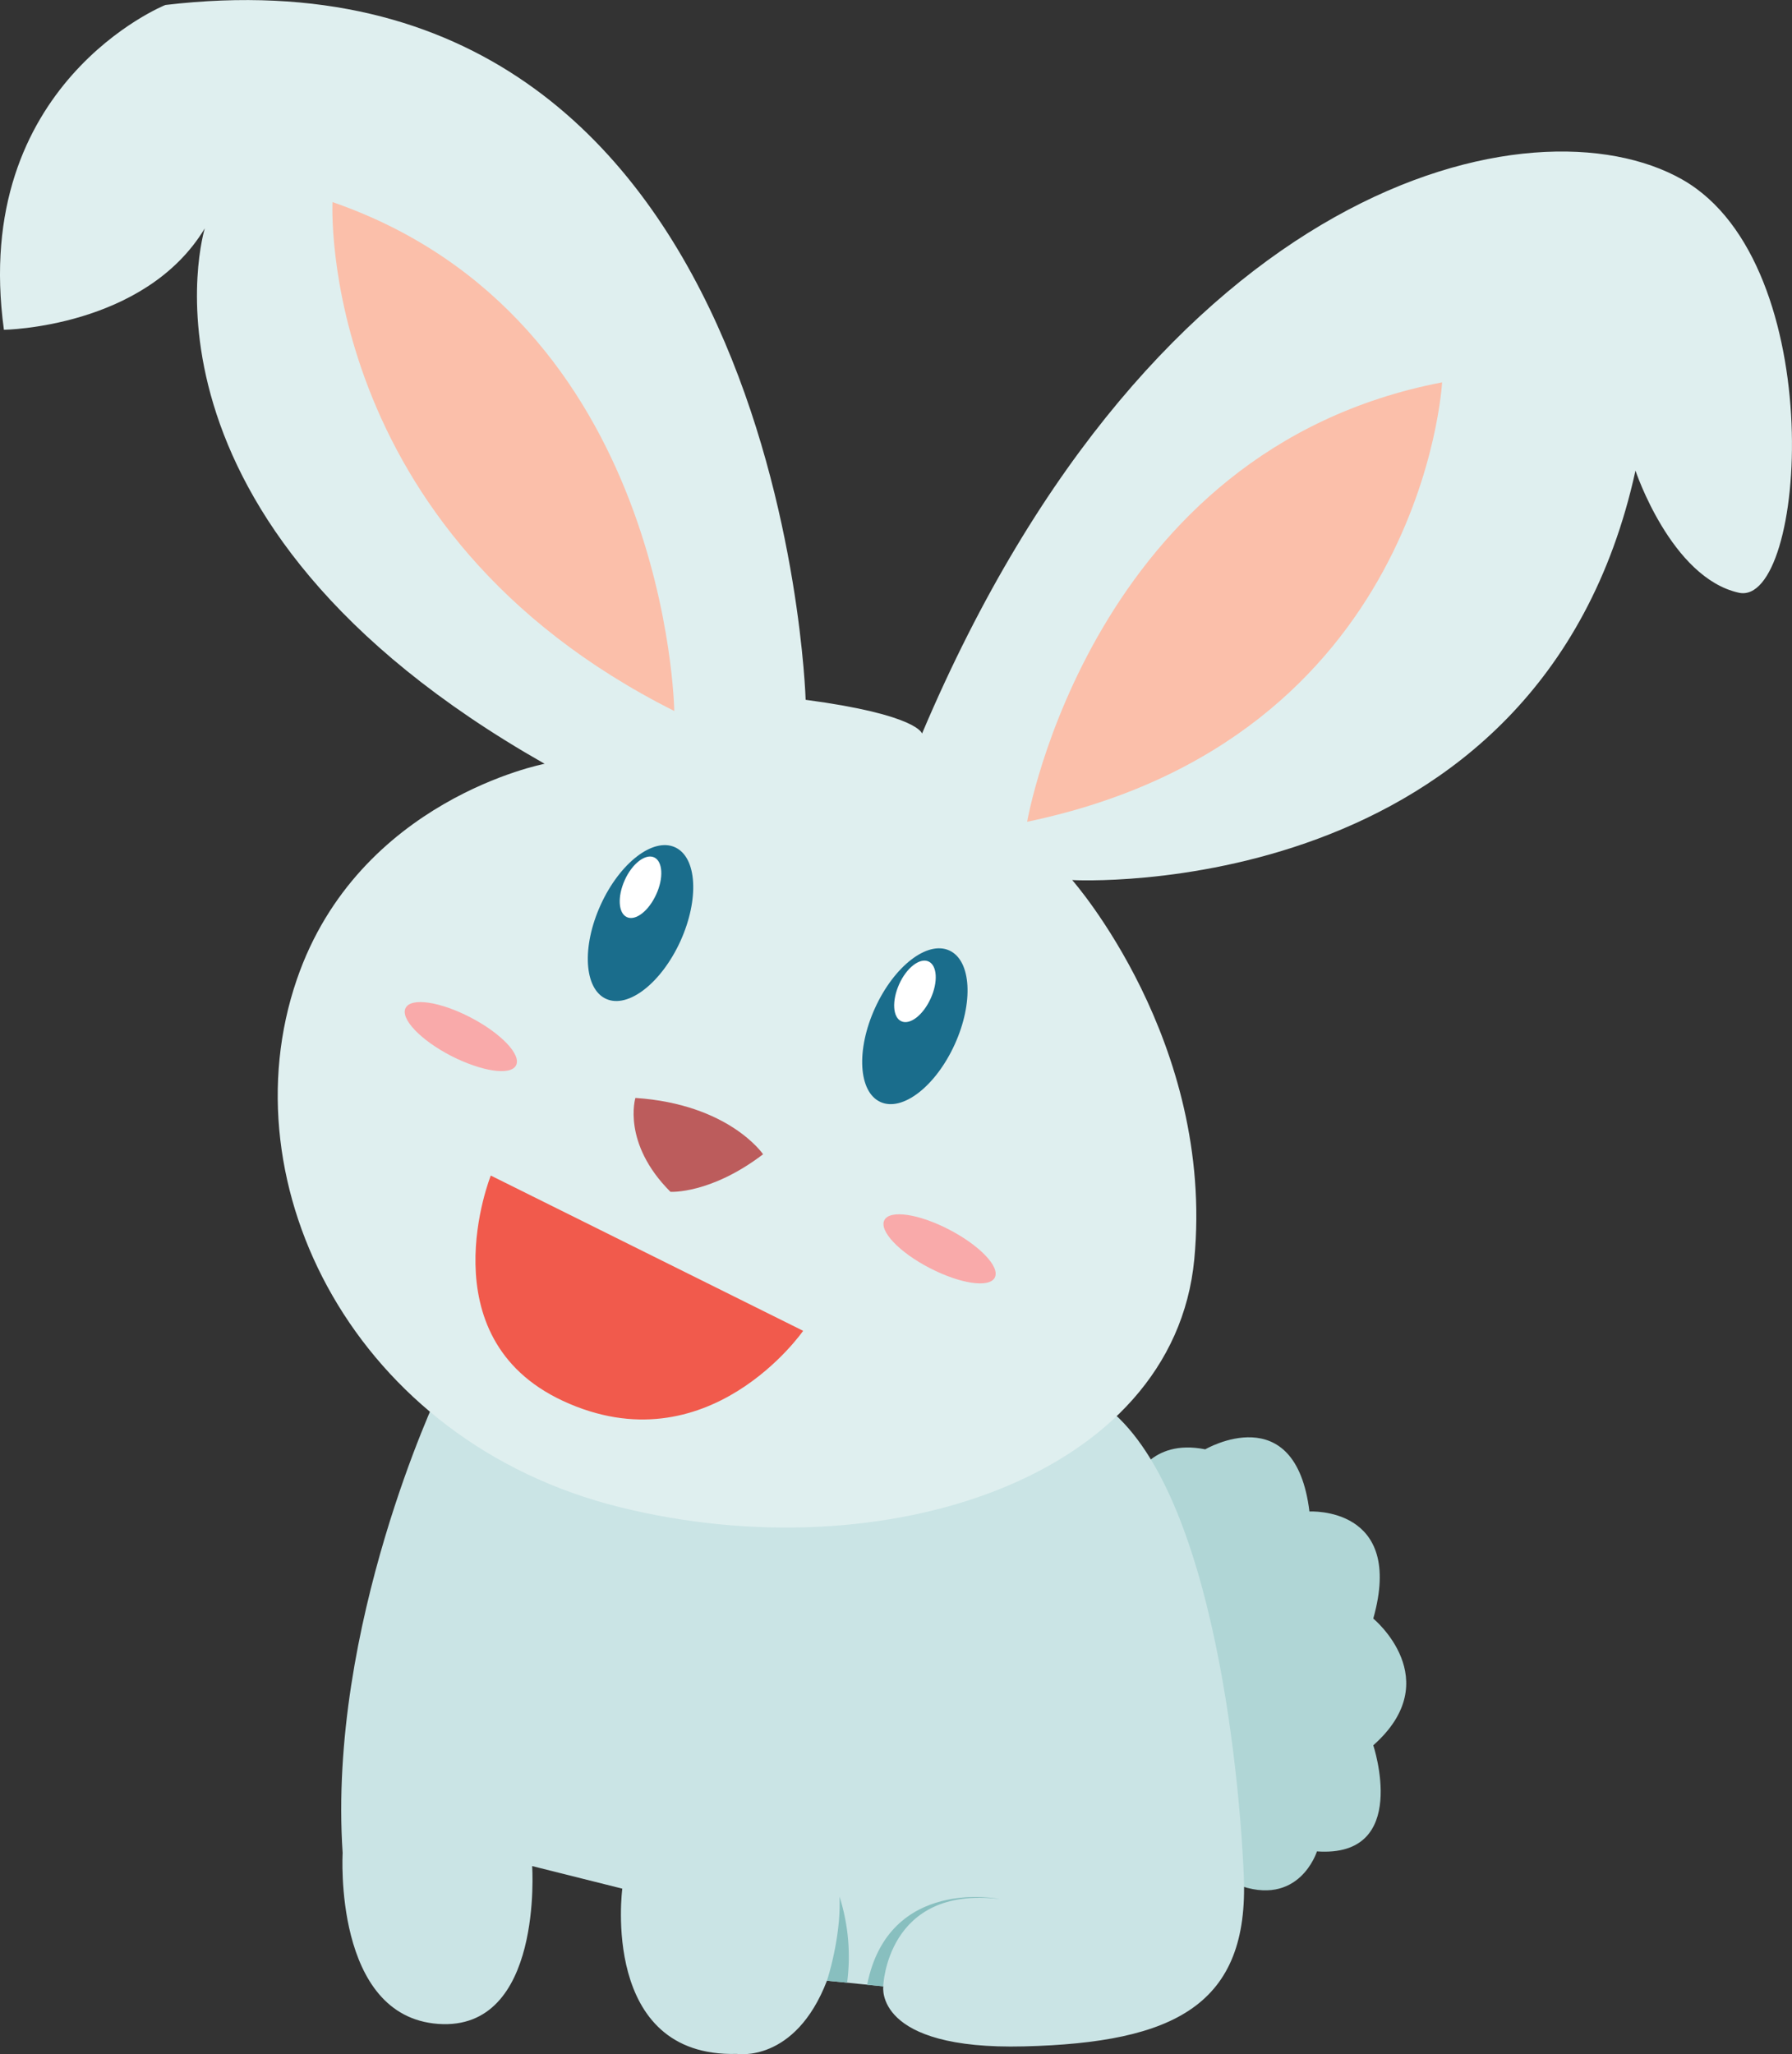 <svg id="Layer_1" data-name="Layer 1" xmlns="http://www.w3.org/2000/svg" viewBox="0 0 374.73 429.5"><rect x="0" y="0" width="374.73" height="429.5" fill="#333333" stroke="none"/><defs><style>.cls-1{fill:#b0d6d6;}.cls-2{fill:#cae4e5;}.cls-3{fill:#88bfbf;}.cls-4{fill:#dfefef;}.cls-5{fill:#fbbfaa;}.cls-6{fill:#1a6d8c;}.cls-7{fill:#f9aaaa;}.cls-8{fill:#bc5c5c;}.cls-9{fill:#f15a4c;}.cls-10{fill:#fff;}</style></defs><title>rabbit</title><path class="cls-1" d="M237.11,309.69s3.34-9,14.92-6.67c0,0,18.85-11,21.79,13,0,0,20-1.18,13.35,22.38,0,0,15.51,12.76,0,26.5,0,0,7.85,23.56-11.78,22.18,0,0-3.73,12-16.88,6.87s-16.29-56.53-16.29-56.53Z"/><path class="cls-2" d="M91.65,291.23s-23.16,48.68-20,96.19c0,0-2,34.16,20,35.73s19.63-33,19.63-33l18.85,4.72s-4.71,35.33,23.95,34.55c0,0,12.17,2,18.85-15.31l11.78,1.18s-2,13.35,29.45,12.56,47.11-8.64,45.93-35.73-8.24-89.91-33.77-100.9-36.51,6.68-37.69,7.46-75.38,3.92-76.56,3.92S91.65,291.23,91.65,291.23Z"/><path class="cls-3" d="M172.92,414.12s3-9,2.63-17.59a41.4,41.4,0,0,1,1.59,18Z"/><path class="cls-3" d="M184.69,415.3s.68-21.11,24.36-18.26c0,0-23.2-4.8-27.72,17.92Z"/><path class="cls-4" d="M113.89,159.69S75,167.1,62.07,204.79c-14.76,43,12.17,96.58,67.53,110.32s115.82-6.28,120.14-51.82S224.21,184,224.21,184,322,189.48,342,98.4c0,0,7.46,22.38,21.59,25.52s19.24-68.71-11.78-86.37-109.93,0-159,115.82c0,0-.79-3.92-24.34-7.06,0,0-4.71-160.57-133.88-145.27C34.59,1-6.24,17.52.82,68.95c0,0,29.45-.39,42-21.2C42.83,47.75,24,108.65,113.89,159.69Z"/><path class="cls-5" d="M214.79,171.81s13.35-77.74,86.77-91.87C301.56,79.94,297.63,154.54,214.79,171.81Z"/><path class="cls-5" d="M141,148.65S139.8,66.59,69.53,42.25C69.53,42.25,66,111,141,148.65Z"/><ellipse class="cls-6" cx="191.32" cy="214.57" rx="17.4" ry="9.16" transform="translate(-83.19 299.96) rotate(-65.56)"/><path class="cls-6" d="M142.28,196.78c-4,8.75-10.93,14.15-15.54,12.06s-5.12-10.89-1.14-19.64,10.94-14.15,15.55-12.06S146.26,188,142.28,196.78Z"/><path class="cls-7" d="M94.29,220.74c-6.37-3.3-10.62-7.76-9.47-10s7.23-1.33,13.61,2,10.62,7.77,9.48,10S100.68,224,94.29,220.74Z"/><path class="cls-7" d="M194.4,265.11c-6.37-3.29-10.61-7.76-9.47-10s7.23-1.33,13.61,2,10.62,7.77,9.48,10S200.78,268.41,194.4,265.11Z"/><path class="cls-8" d="M159.57,241.33s-7.07-10.47-26.7-11.78c0,0-2.88,9.42,7.33,19.63C140.2,249.18,148.58,249.7,159.57,241.33Z"/><path class="cls-9" d="M102.63,245.78l65.32,32.46S148.05,307,117.69,292.88C89.08,279.56,102.63,245.78,102.63,245.78Z"/><path class="cls-10" d="M137.22,187c-1.57,3.46-4.31,5.58-6.13,4.75s-2-4.29-.45-7.74,4.32-5.58,6.14-4.76S138.8,183.59,137.22,187Z"/><path class="cls-10" d="M194.61,208.77c-1.57,3.45-4.31,5.58-6.13,4.75s-2-4.29-.45-7.75,4.32-5.58,6.14-4.75S196.19,205.32,194.61,208.77Z"/></svg>
